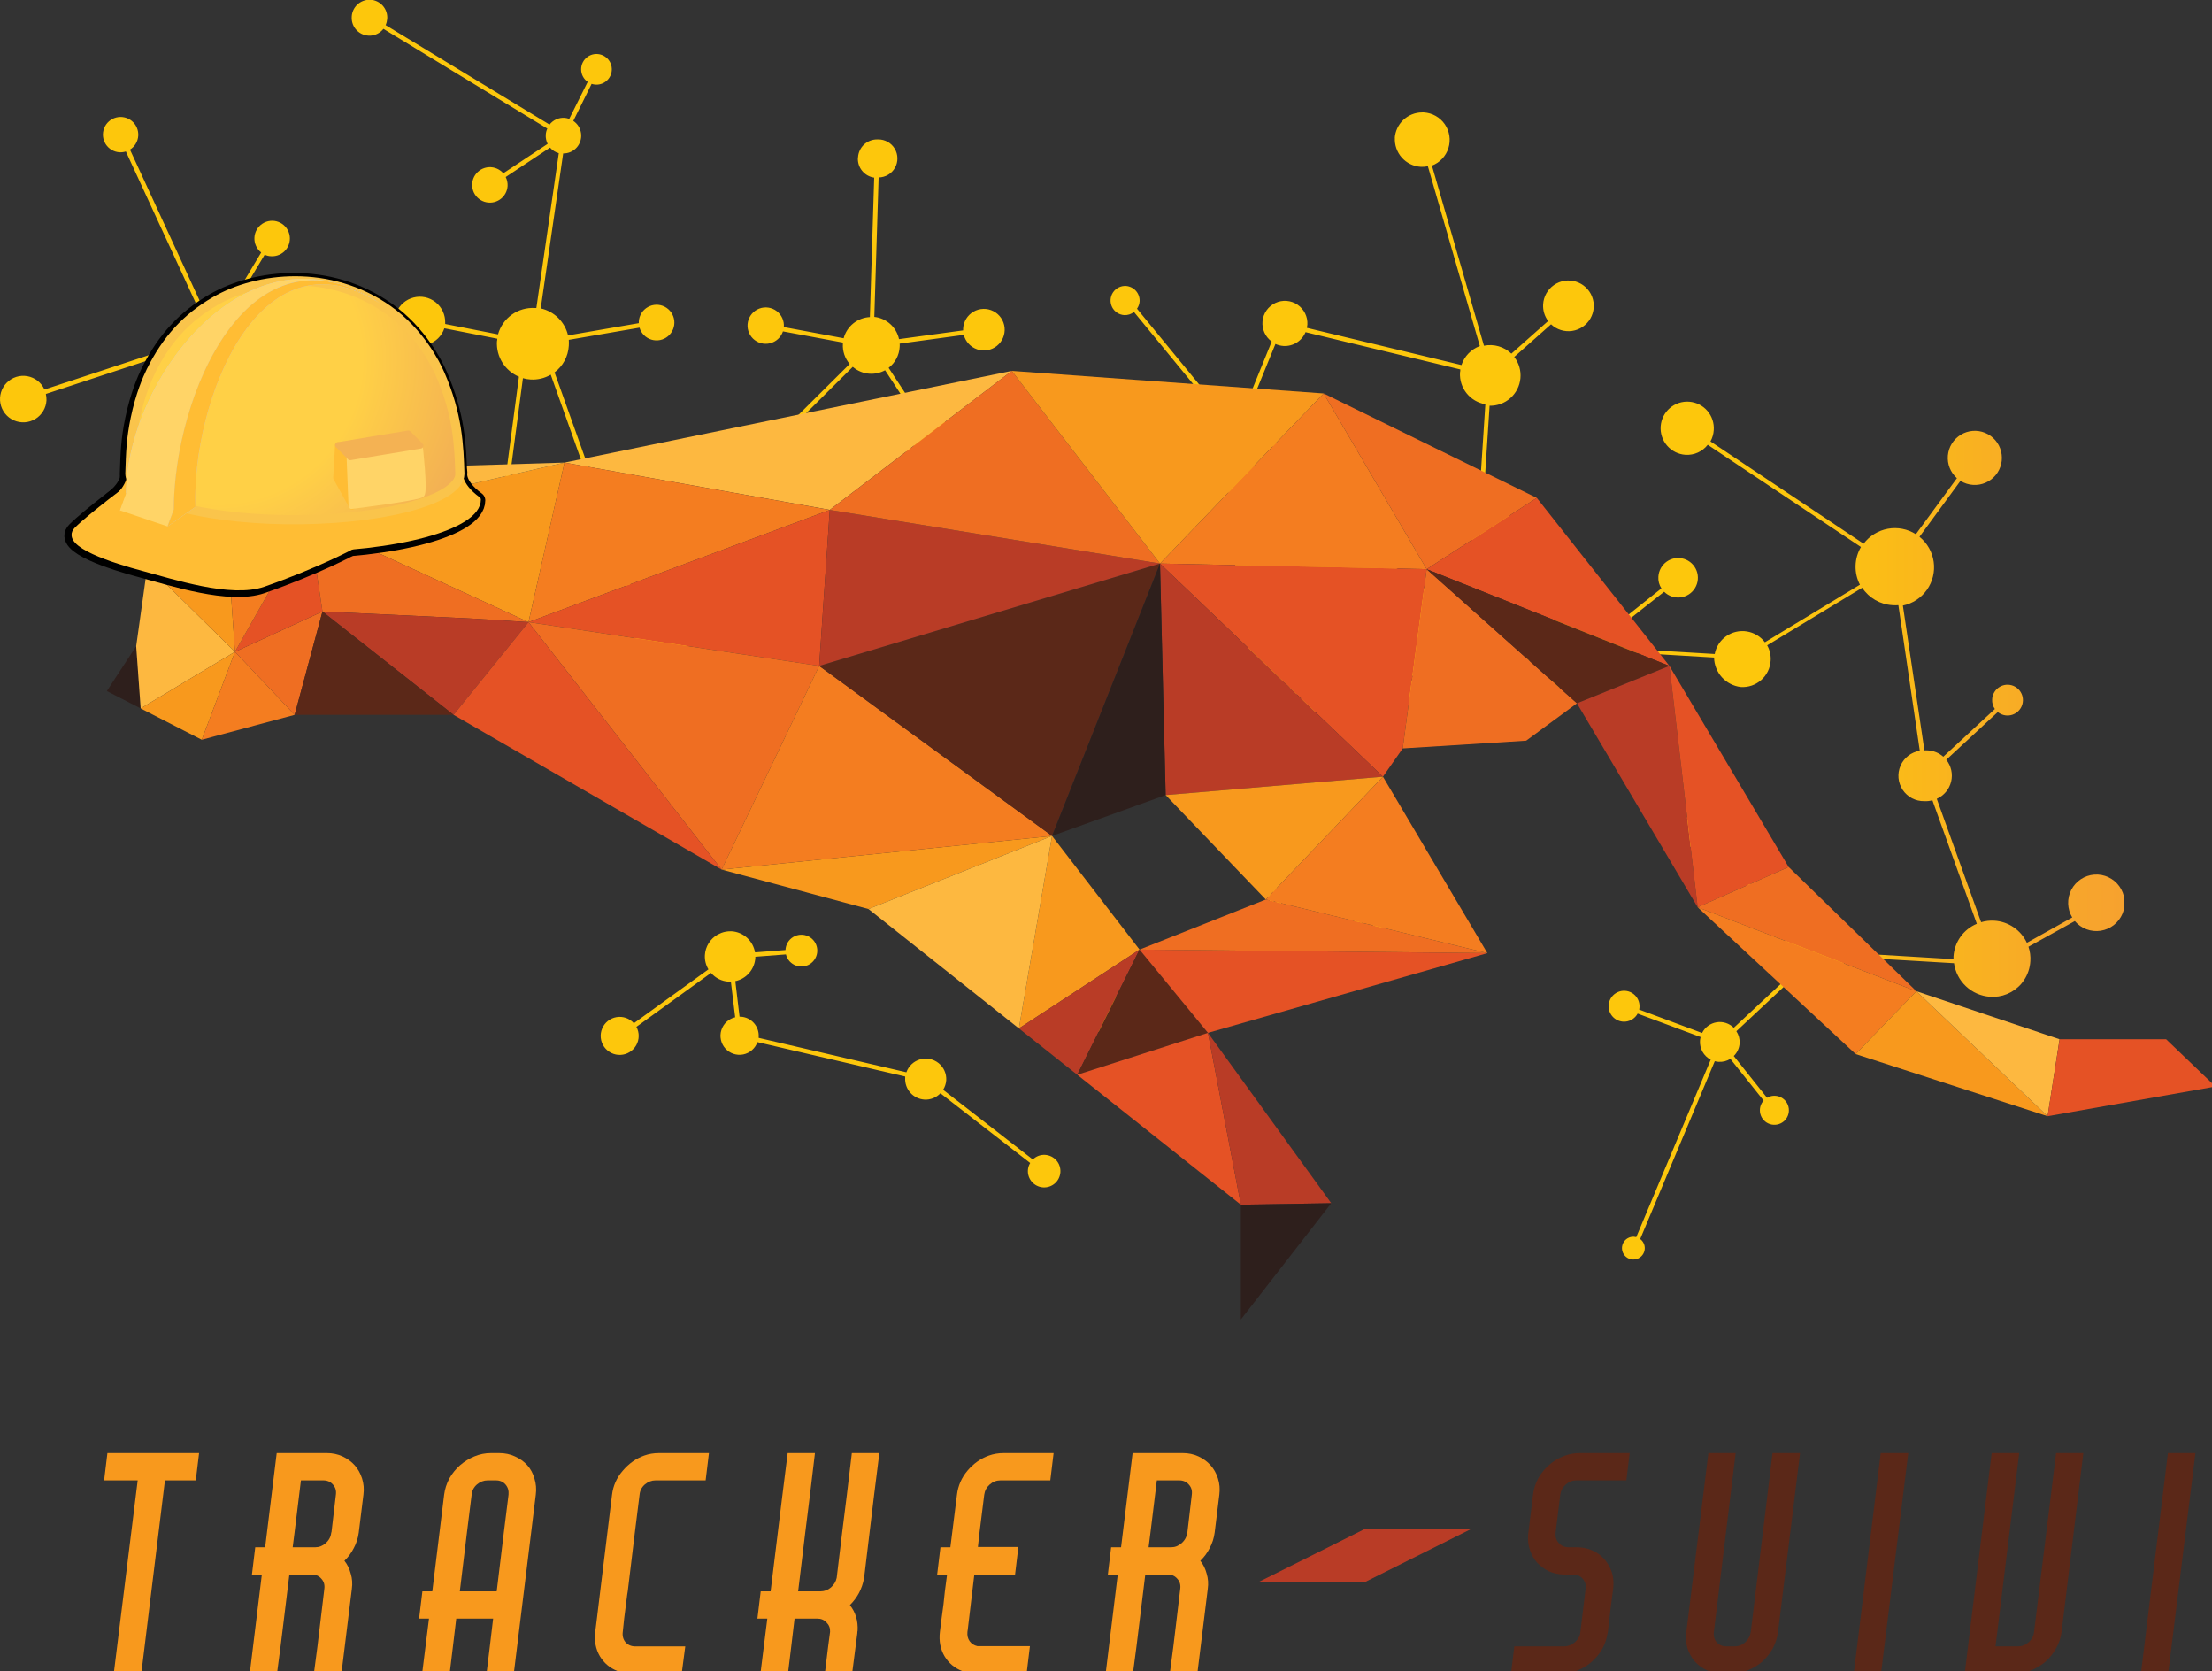 <?xml version="1.0" encoding="UTF-8" standalone="no"?>
<!-- Created with Inkscape (http://www.inkscape.org/) -->

<svg
   viewBox="0 0 92.518 69.871"
   version="1.1"
   id="svg5"
   inkscape:version="1.1.2 (0a00cf5339, 2022-02-04)"
   sodipodi:docname="tracker-hardhat.svg"
   xmlns:inkscape="http://www.inkscape.org/namespaces/inkscape"
   xmlns:sodipodi="http://sodipodi.sourceforge.net/DTD/sodipodi-0.dtd"
   xmlns="http://www.w3.org/2000/svg"
   xmlns:svg="http://www.w3.org/2000/svg">
  <rect x="0" y="0" width="92.518" height="69.871" fill="#333333" stroke="none"/>
  <sodipodi:namedview
     id="namedview7"
     pagecolor="#ffffff"
     bordercolor="#666666"
     borderopacity="1.0"
     inkscape:pageshadow="2"
     inkscape:pageopacity="0.0"
     inkscape:pagecheckerboard="0"
     inkscape:document-units="mm"
     showgrid="false"
     inkscape:zoom="1.5554293"
     inkscape:cx="161.6917"
     inkscape:cy="100.61531"
     inkscape:window-width="2560"
     inkscape:window-height="1307"
     inkscape:window-x="1080"
     inkscape:window-y="187"
     inkscape:window-maximized="1"
     inkscape:current-layer="layer1" />
  <defs
     id="defs2">
    <clipPath
       id="clip-path">
      <path
         class="cls-1"
         d="m 386.49,310.56 a 3.31,3.31 0 1 0 4.75,-2.77 l -0.65,-0.24 a 4.14,4.14 0 0 0 -0.6,-0.09 h -0.2 a 3.3,3.3 0 0 0 -3.3,3.11 m -56.61,-12.15 -0.63,0.29 a 4,4 0 0 0 -2,3.21 3.9,3.9 0 0 0 0.56,2.27 l -11.77,8.5 a 3,3 0 1 0 0.4,0.57 l 11.78,-8.51 a 3.93,3.93 0 0 0 2.77,1.38 h 0.36 l 0.68,5.62 a 3,3 0 1 0 3.51,3.92 l 23.32,5.43 a 1.38,1.38 0 0 0 0,0.2 3.25,3.25 0 0 0 3.05,3.44 3.2,3.2 0 0 0 2.51,-1 l 14.17,11 a 2.51,2.51 0 0 0 -0.36,1.13 2.57,2.57 0 1 0 2.72,-2.41 2.52,2.52 0 0 0 -1.94,0.73 l -14.16,-11 a 3.33,3.33 0 0 0 0.49,-1.5 3.24,3.24 0 0 0 -6.29,-1.26 L 335.74,315 v -0.16 a 3,3 0 0 0 -2.83,-3.18 h -0.19 l -0.67,-5.61 a 4,4 0 0 0 3.16,-3.66 v -0.19 l 4.83,-0.37 a 2.51,2.51 0 1 0 -0.07,-0.69 l -4.81,0.37 a 4,4 0 0 0 -3.68,-3.33 h -0.23 a 4,4 0 0 0 -1.39,0.25 m 86.79,1.8 a 3.3,3.3 0 0 0 3.1,3.5 3.25,3.25 0 0 0 1.72,-0.38 l -3,-5.87 a 3.27,3.27 0 0 0 -1.83,2.75 m 1.83,-2.75 0.15,-0.07 -0.75,-2.34 -4.82,-9.16 a 3.52,3.52 0 0 1 -0.68,-0.39 z m -6.1,-12 -1.31,-2.58 a 3.38,3.38 0 0 0 1.31,2.58 m -1.25,-3.27 1.93,3.66 a 3.12,3.12 0 0 0 1.11,0.27 3.53,3.53 0 0 0 0.86,-0.08 l 2.85,9 4.16,7.9 a 3.22,3.22 0 0 0 1.2,-2.34 3.11,3.11 0 0 0 -0.1,-1 l 8.92,-3.18 a 2.57,2.57 0 1 0 -0.29,-1.34 2.19,2.19 0 0 0 0.06,0.68 l -8.89,3.22 a 3.28,3.28 0 0 0 -2.76,-1.87 3.14,3.14 0 0 0 -0.87,0.07 l -3.59,-11.31 a 3.3,3.3 0 0 0 -1.13,-6.32 h -0.2 a 3.3,3.3 0 0 0 -3.23,2.68 m 4,-17.76 a 3.17,3.17 0 0 0 1.64,0.57 3.27,3.27 0 0 0 2.55,-1 z m -1.47,-2.93 a 3.29,3.29 0 0 0 0.94,2.49 l -0.59,-3.79 a 3.39,3.39 0 0 0 -0.35,1.3 m 6.58,0 a 2.17,2.17 0 0 1 0,0.36 3.3,3.3 0 0 1 -0.94,2.13 l 43.06,-4.28 a 6,6 0 0 1 -0.88,-0.72 l -4.62,-3.35 z m -11.93,-26.15 a 2.43,2.43 0 1 0 2.35,3.07 l -0.3,-2 a 2.52,2.52 0 0 0 -1.37,-1 l 0.57,-4.18 -0.38,-2.42 z M 336,226.76 a 2.61,2.61 0 0 0 0.57,-0.1 z m 73.56,4.57 0.8,5.2 a 2.43,2.43 0 0 1 0.38,1.46 2.74,2.74 0 0 1 -0.08,0.5 l 3.34,21.75 a 3.29,3.29 0 0 1 6.13,0.64 l 35.94,-5.74 -45.31,-32.81 z m -72.3,-5 a 3.22,3.22 0 0 1 -0.69,0.28 l 24.55,-4.52 a 2.67,2.67 0 0 1 -0.56,-0.28 z m 23.86,-4.24 a 3,3 0 0 0 0.95,0.21 3.17,3.17 0 0 0 2.29,-0.8 z m 48.06,6.77 0.91,-6.7 a 3.59,3.59 0 0 1 -2.18,-1.55 z M 351.4,176.11 a 3,3 0 0 0 2.57,3.16 l -0.68,22 a 4.51,4.51 0 0 0 -4.14,3.34 l -9.44,-1.76 a 2.87,2.87 0 1 0 -0.14,0.68 l 9.46,1.76 v 0.21 a 4.45,4.45 0 0 0 1.07,3.17 l -12.32,12.24 a 3.25,3.25 0 0 0 -1.88,-0.75 3.302,3.302 0 0 0 -0.57,6.58 l 1.95,-0.38 a 3.28,3.28 0 0 0 1,-5 l 12.31,-12.24 a 4.44,4.44 0 0 0 2.67,1.09 4.54,4.54 0 0 0 2.43,-0.55 l 4.58,7 a 3.16,3.16 0 0 0 0.32,5.15 l 4.26,-0.83 a 3.14,3.14 0 0 0 0.61,-1.68 3.19,3.19 0 0 0 -3,-3.37 3.24,3.24 0 0 0 -1.62,0.35 l -4.59,-7 a 4.46,4.46 0 0 0 1.74,-3.29 3.13,3.13 0 0 0 0,-0.53 l 10.12,-1.38 a 3.28,3.28 0 1 0 -0.1,-1 1.41,1.41 0 0 0 0,0.29 l -10.12,1.38 a 4.49,4.49 0 0 0 -3.9,-3.51 l 0.68,-22 a 3,3 0 0 0 -0.07,-6 h -0.18 a 3,3 0 0 0 -3,2.83 m 84.73,-3.11 a 4.36,4.36 0 0 0 4.08,4.6 4.28,4.28 0 0 0 1.13,-0.09 l 8.2,28.37 a 4.81,4.81 0 0 0 -2.9,3 l -24.4,-5.87 a 4,4 0 0 0 0.08,-0.5 3.55,3.55 0 1 0 -5.63,2.66 l -4.19,10.31 a 3.58,3.58 0 0 0 -1.39,-0.37 3.51,3.51 0 0 0 -2.55,0.88 l -13.13,-16 a 2.28,2.28 0 0 0 0.41,-1.16 2.32,2.32 0 0 0 -2.16,-2.43 2.304,2.304 0 0 0 -0.27,4.6 2.25,2.25 0 0 0 1.54,-0.5 l 13.14,16 a 3.53,3.53 0 0 0 -0.49,3.45 l 3.17,2.29 a 3.55,3.55 0 0 0 3.2,-1.79 l 8.76,3.94 a 2.76,2.76 0 0 0 -0.06,0.4 2.09,2.09 0 1 0 2.21,-2 2.07,2.07 0 0 0 -1.86,0.93 l -8.77,-3.94 a 3.51,3.51 0 0 0 0.19,-0.91 3.59,3.59 0 0 0 -1.37,-3 l 4.21,-10.32 a 3.6,3.6 0 0 0 1.27,0.32 3.54,3.54 0 0 0 3.48,-2.18 l 24.43,5.88 c 0,0.16 0,0.33 -0.05,0.49 a 4.78,4.78 0 0 0 4,5 l -0.78,12 a 4.79,4.79 0 0 0 -0.38,9.57 4.67,4.67 0 0 0 3,-0.84 l 9.66,12.47 a 7.1,7.1 0 0 0 -2.6,5.11 6.29,6.29 0 0 0 0,1.15 l -3.25,0.52 0.8,0.57 2.55,-0.4 a 7.19,7.19 0 0 0 2.07,3.75 l 1.47,1.06 a 7.17,7.17 0 0 0 10.64,-5.76 l 12.92,0.77 a 4.77,4.77 0 0 0 4.21,4.65 4.43,4.43 0 0 0 4.72,-4.15 4.36,4.36 0 0 0 -0.55,-2.43 l 15,-9.08 a 6.16,6.16 0 0 0 4.77,2.75 5.88,5.88 0 0 0 0.94,0 L 519,269.7 a 4,4 0 0 0 0.7,7.95 4,4 0 0 0 1.29,-0.14 L 528,297 a 6,6 0 0 0 -3.68,5.15 2.26,2.26 0 0 0 0,0.43 l -16.7,-1 a 1.57,1.57 0 0 0 0.06,-0.43 5,5 0 0 0 -4.76,-5.23 5.05,5.05 0 0 0 -3.72,1.34 l -14.1,-13.37 a 2.42,2.42 0 1 0 -2.12,1 2.46,2.46 0 0 0 1.65,-0.53 l 14.13,13.34 a 5,5 0 0 0 0.39,6.84 l -9.51,8.87 a 3.12,3.12 0 0 0 -5,0.82 l -9.94,-3.7 a 1.51,1.51 0 0 0 0.06,-0.36 2.44,2.44 0 1 0 -0.29,1 l 9.94,3.7 a 3.39,3.39 0 0 0 -0.1,0.57 3.14,3.14 0 0 0 1.69,3 l -11.75,28 a 2,2 0 0 0 -0.35,-0.06 1.8,1.8 0 1 0 1.69,1.91 1.79,1.79 0 0 0 -0.72,-1.55 l 11.77,-28.06 a 2.51,2.51 0 0 0 0.61,0.1 3.07,3.07 0 0 0 1.85,-0.47 l 5.25,6.58 a 2.29,2.29 0 1 0 0.54,-0.44 l -5.25,-6.59 a 3.05,3.05 0 0 0 0.92,-2 3.12,3.12 0 0 0 -0.51,-1.91 l 9.62,-9 a 5,5 0 0 0 2.69,0.9 5.27,5.27 0 0 0 5.11,-3.63 l 16.93,1 a 6.16,6.16 0 0 0 5.63,5.29 5.94,5.94 0 0 0 5,-2.06 l 0.42,-0.56 a 6,6 0 0 0 1,-3 5.92,5.92 0 0 0 -0.3,-2.27 l 7.32,-4.05 A 4.46,4.46 0 1 0 543.06,296 l -7.16,4 a 6.07,6.07 0 0 0 -5.14,-3.49 6,6 0 0 0 -2.08,0.24 l -7,-19.47 a 4,4 0 0 0 1.5,-6.16 l 8.13,-7.53 a 2.43,2.43 0 1 0 -0.89,-2 2.38,2.38 0 0 0 0.43,1.52 l -8.14,7.53 a 4,4 0 0 0 -2.48,-1 2.78,2.78 0 0 0 -0.5,0 l -3.4,-22.85 a 6.17,6.17 0 0 0 2.62,-10.85 l 6.47,-8.83 a 4.19,4.19 0 0 0 2,0.64 4.27,4.27 0 1 0 -2.56,-1.06 l -6.48,8.84 a 6.19,6.19 0 0 0 -8.25,1.5 l -24.17,-16.14 a 4.24,4.24 0 0 0 0.52,-1.78 4.2,4.2 0 1 0 -4.48,3.89 4.13,4.13 0 0 0 3.53,-1.58 l 24.18,16.13 a 6.15,6.15 0 0 0 -0.16,5.95 l -15,9.08 a 4.45,4.45 0 0 0 -7.92,1.85 l -13,-0.77 a 7.41,7.41 0 0 0 -1.38,-4 l 6.4,-5.05 a 3.12,3.12 0 1 0 -0.91,-2.38 3,3 0 0 0 0.48,1.85 l -6.4,5.1 a 7.15,7.15 0 0 0 -9.36,-1.2 l -9.67,-12.48 a 4.8,4.8 0 0 0 -2.47,-8.24 l 0.78,-12 a 4.78,4.78 0 0 0 3.89,-7.7 l 5.81,-5.15 a 4,4 0 1 0 -1.25,-3.15 4,4 0 0 0 0.79,2.63 l -5.8,5.15 a 4.85,4.85 0 0 0 -4.33,-1.25 L 442,177.37 a 4.34,4.34 0 0 0 -1.28,-8.39 h -0.27 a 4.34,4.34 0 0 0 -4.32,4.08 M 271.51,153.88 a 2.8,2.8 0 0 0 5,1.91 l 25.87,15.74 a 2.67,2.67 0 0 0 -0.25,1 2.82,2.82 0 0 0 0.3,1.41 l -7,4.64 a 2.8,2.8 0 1 0 0.68,2 2.82,2.82 0 0 0 -0.3,-1.41 l 7,-4.64 a 2.77,2.77 0 0 0 1.38,0.88 l -3.54,24.43 h -0.21 A 5.68,5.68 0 0 0 294.6,204 l -8.34,-1.64 v -0.19 a 4,4 0 0 0 -7.69,-1.65 l -25,4.55 a 3.88,3.88 0 0 0 -1.57,-4 l 5.77,-9.64 a 2.43,2.43 0 0 0 1,0.24 2.8,2.8 0 1 0 -1.55,-0.59 l -5.77,9.63 a 4.05,4.05 0 0 0 -3.09,-0.17 l -11.85,-25.69 a 2.79,2.79 0 1 0 -1.65,0.42 2.86,2.86 0 0 0 1,-0.13 l 11.85,25.69 a 4,4 0 0 0 -1.9,4.37 l -22.8,7.5 a 3.67,3.67 0 1 0 0.32,1.7 4,4 0 0 0 -0.1,-1 l 22.8,-7.5 a 4,4 0 0 0 3.42,2.4 3.35,3.35 0 0 0 0.55,0 l 10.72,19 a 3.76,3.76 0 1 0 1.19,-0.12 h -0.51 l -10.72,-19 a 4,4 0 0 0 2.73,-2.44 l 25,-4.55 a 4.29,4.29 0 0 0 -0.07,0.5 4,4 0 0 0 7.79,1.35 l 8.35,1.64 c 0,0.14 0,0.28 -0.05,0.43 a 5.7,5.7 0 0 0 3.47,5.57 l -3.75,28.38 c -0.12,0 -0.25,-0.05 -0.38,-0.06 a 2.57,2.57 0 1 0 1,0.3 l 3.76,-28.39 a 5.28,5.28 0 0 0 1.21,0.21 5.63,5.63 0 0 0 3.18,-0.76 l 14.31,40.18 a 4.492,4.492 0 1 0 5.53,7.08 l 0.51,-0.47 a 4.49,4.49 0 0 0 -3,-7.53 4.41,4.41 0 0 0 -2.42,0.54 L 303.52,210 a 5.67,5.67 0 0 0 2.25,-4.2 7.44,7.44 0 0 0 0,-0.94 l 11.16,-1.92 a 2.81,2.81 0 1 0 -0.11,-1 1.38,1.38 0 0 0 0,0.29 l -11.17,1.93 a 5.7,5.7 0 0 0 -4.31,-4.26 l 3.54,-24.45 a 2.8,2.8 0 0 0 1.6,-5.13 l 2.89,-5.85 a 2.68,2.68 0 0 0 0.59,0.12 2.42,2.42 0 1 0 -1.21,-0.43 l -2.91,5.84 a 2.71,2.71 0 0 0 -0.76,-0.17 2.79,2.79 0 0 0 -2.35,1.07 l -25.87,-15.7 a 3.21,3.21 0 0 0 0.25,-1 2.81,2.81 0 0 0 -2.64,-3 h -0.17 a 2.81,2.81 0 0 0 -2.79,2.64"
         id="path4" />
    </clipPath>
    <clipPath
       id="clip-path-2">
      <path
         class="cls-1"
         id="rect24"
         d="M 0,0 H 792 V 612 H 0 Z" />
    </clipPath>
    <linearGradient
       id="linear-gradient"
       y1="612"
       x2="1"
       y2="612"
       gradientTransform="matrix(335.14,0,0,-335.14,431.945,205508.2)"
       gradientUnits="userSpaceOnUse">
      <stop
         offset="0"
         stop-color="#fdc70c"
         id="stop7" />
      <stop
         offset=".19"
         stop-color="#fdc70c"
         id="stop9" />
      <stop
         offset=".23"
         stop-color="#fbbe15"
         id="stop11" />
      <stop
         offset=".33"
         stop-color="#f7a52c"
         id="stop13" />
      <stop
         offset=".43"
         stop-color="#f4953a"
         id="stop15" />
      <stop
         offset=".51"
         stop-color="#f3903f"
         id="stop17" />
      <stop
         offset=".81"
         stop-color="#ed683c"
         id="stop19" />
      <stop
         offset="1"
         stop-color="#ed683c"
         id="stop21" />
    </linearGradient>
    <style
       id="style2">.cls-1{fill:none}.cls-4{clip-path:url(#clip-path-2)}.cls-5{fill:#f8991d}.cls-10,.cls-11,.cls-12,.cls-5,.cls-6,.cls-7,.cls-8,.cls-9{fill-rule:evenodd}.cls-6{fill:#2e1f1c}.cls-7{fill:#fdb840}.cls-8{fill:#f47d20}.cls-9{fill:#ef6e22}.cls-10{fill:#e55225}.cls-11{fill:#b93c26}.cls-12{fill:#5b2818}</style>
    <radialGradient
       inkscape:collect="always"
       r="255.59"
       gradientTransform="matrix(-0.123,0,0,0.123,-1807.363,-1063.95)"
       cx="-464.92"
       cy="873.19"
       gradientUnits="userSpaceOnUse"
       id="radialGradient3026-9-1">
      <stop
         offset=".5"
         style="stop-color:#ffd046;stop-opacity:1"
         id="stop48-0-2" />
      <stop
         offset="1"
         style="stop-color:#f0a957;stop-opacity:1"
         id="stop50-8-9" />
    </radialGradient>
  </defs>
  <g
     inkscape:label="Layer 1"
     inkscape:groupmode="layer"
     id="layer1"
     transform="translate(-53.659,-105.784)">
    <g
       id="g691"
       transform="matrix(0.265,0,0,0.265,53.659,105.784)">
      <g
         clip-path="url(#clip-path)"
         id="g31"
         transform="translate(-215.995,-151.24)">
        <path
           id="rect29"
           fill="url(#linear-gradient)"
           d="M 215.83,151.24 H 551.22 V 350.05 H 215.83 Z"
           style="fill:url(#linear-gradient)" />
      </g>
      <g
         class="cls-4"
         clip-path="url(#clip-path-2)"
         id="g139"
         transform="translate(-215.995,-151.24)">
        <path
           class="cls-5"
           id="polygon33"
           d="m 264.77,233.48 34.64,15.92 5.68,-25.17 z" />
        <path
           class="cls-6"
           id="polygon35"
           d="m 237.49,253.19 -4.63,7.09 5.34,2.74 z" />
        <path
           class="cls-7"
           id="polygon37"
           d="m 237.49,253.19 0.71,9.83 14.88,-8.94 -13.81,-13.59 z" />
        <path
           class="cls-5"
           id="polygon39"
           d="m 253.08,254.08 -1.89,-27.29 -11.92,13.7 z" />
        <path
           class="cls-5"
           id="polygon41"
           d="m 238.2,263.02 9.64,4.94 5.24,-13.88 z" />
        <path
           class="cls-8"
           id="polygon43"
           d="m 247.84,267.96 14.66,-3.93 -9.42,-9.95 z" />
        <path
           class="cls-9"
           id="polygon45"
           d="m 262.5,264.03 4.39,-16.3 -13.81,6.35 z" />
        <path
           class="cls-10"
           id="polygon47"
           d="m 266.89,247.73 -2.12,-14.25 -11.69,20.6 z" />
        <path
           class="cls-8"
           id="polygon49"
           d="m 264.77,233.48 -13.58,-6.69 1.89,27.29 z" />
        <path
           class="cls-11"
           id="polygon51"
           d="m 264.77,233.48 -7.9,-19.05 -5.68,12.36 z" />
        <path
           class="cls-12"
           id="polygon53"
           d="m 264.78,233.48 6.9,-8.24 -14.81,-10.81 z" />
        <path
           class="cls-7"
           id="polygon55"
           d="m 264.77,233.48 40.32,-9.25 -33.41,1.01 z" />
        <path
           class="cls-9"
           id="polygon57"
           d="m 299.41,249.4 -34.63,-15.92 2.11,14.25 23.61,1.11 z" />
        <path
           class="cls-11"
           id="polygon59"
           d="m 290.5,248.84 -23.61,-1.11 20.69,16.3 11.83,-14.63 z" />
        <path
           class="cls-12"
           id="polygon61"
           d="m 266.89,247.73 -4.39,16.3 h 25.08 z" />
        <path
           class="cls-7"
           id="polygon63"
           d="m 346.96,231.69 28.73,-21.93 -70.6,14.47 z" />
        <path
           class="cls-8"
           id="polygon65"
           d="m 305.09,224.23 -5.68,25.17 47.55,-17.7 z" />
        <path
           class="cls-10"
           id="polygon67"
           d="m 299.41,249.4 45.88,6.91 1.67,-24.61 z" />
        <path
           class="cls-9"
           id="polygon69"
           d="m 299.41,249.4 30.48,39.05 15.4,-32.14 z" />
        <path
           class="cls-10"
           id="polygon71"
           d="m 299.41,249.4 -11.83,14.63 42.31,24.42 z" />
        <path
           class="cls-5"
           id="polygon73"
           d="m 329.89,288.45 23.18,6.22 28.97,-11.53 z" />
        <path
           class="cls-8"
           id="polygon75"
           d="m 382.04,283.14 -36.75,-26.83 -15.4,32.14 z" />
        <path
           class="cls-12"
           id="polygon77"
           d="m 382.04,283.14 17.04,-42.98 -53.79,16.15 z" />
        <path
           class="cls-11"
           id="polygon79"
           d="m 399.08,240.16 -52.12,-8.46 -1.67,24.61 z" />
        <path
           class="cls-9"
           id="polygon81"
           d="m 399.08,240.16 -23.39,-30.4 -28.73,21.94 z" />
        <path
           class="cls-5"
           id="polygon83"
           d="m 399.08,240.16 25.83,-26.84 -49.22,-3.56 z" />
        <path
           class="cls-8"
           id="polygon85"
           d="m 399.08,240.16 42.09,0.89 -16.26,-27.73 z" />
        <path
           class="cls-10"
           id="polygon87"
           d="m 441.17,241.05 -42.09,-0.89 35.19,33.63 3.12,-4.46 z" />
        <path
           class="cls-11"
           id="polygon89"
           d="m 399.08,240.16 0.89,36.53 34.3,-2.9 z" />
        <path
           class="cls-6"
           id="polygon91"
           d="m 399.08,240.16 -17.04,42.98 17.93,-6.45 z" />
        <path
           class="cls-5"
           id="polygon93"
           d="m 399.97,276.69 15.81,16.48 18.49,-19.38 z" />
        <path
           class="cls-5"
           id="polygon95"
           d="m 382.04,283.14 -5.23,30.37 19.04,-12.44 z" />
        <path
           class="cls-7"
           id="polygon97"
           d="m 382.04,283.14 -28.97,11.53 23.74,18.84 z" />
        <path
           class="cls-11"
           id="polygon99"
           d="m 376.81,313.51 9.21,7.31 9.83,-19.75 z" />
        <path
           class="cls-12"
           id="polygon101"
           d="m 386.02,320.82 20.63,-6.61 -10.8,-13.14 z" />
        <path
           class="cls-10"
           id="polygon103"
           d="m 386.02,320.82 25.82,20.5 -5.19,-27.11 z" />
        <path
           class="cls-11"
           id="polygon105"
           d="m 411.84,341.32 14.27,-0.23 -19.46,-26.88 z" />
        <path
           class="cls-6"
           id="polygon107"
           d="m 411.84,341.32 v 18.12 l 14.27,-18.35 z" />
        <path
           class="cls-10"
           id="polygon109"
           d="m 450.75,301.63 -54.9,-0.56 10.8,13.14 z" />
        <path
           class="cls-9"
           id="polygon111"
           d="m 450.75,301.63 -34.97,-8.46 -19.93,7.9 z" />
        <path
           class="cls-8"
           id="polygon113"
           d="m 450.75,301.63 -16.48,-27.84 -18.49,19.38 z" />
        <path
           class="cls-9"
           id="polygon115"
           d="m 437.39,269.33 19.48,-1.22 8.02,-5.9 -23.72,-21.16 z" />
        <path
           class="cls-9"
           id="polygon117"
           d="m 458.55,229.8 -33.64,-16.48 16.26,27.73 z" />
        <path
           class="cls-10"
           id="polygon119"
           d="m 441.17,241.05 38.31,15.26 -20.93,-26.51 z" />
        <path
           class="cls-12"
           id="polygon121"
           d="m 441.17,241.05 23.72,21.16 14.59,-5.9 z" />
        <path
           class="cls-11"
           id="polygon123"
           d="m 464.89,262.21 19.05,32.18 -4.46,-38.08 z" />
        <path
           class="cls-10"
           id="polygon125"
           d="m 483.94,294.39 14.36,-6.35 -18.82,-31.73 z" />
        <path
           class="cls-9"
           id="polygon127"
           d="m 483.94,294.39 34.52,13.25 -20.16,-19.6 z" />
        <path
           class="cls-8"
           id="polygon129"
           d="m 483.94,294.39 24.94,23.17 9.58,-9.92 z" />
        <path
           class="cls-5"
           id="polygon131"
           d="m 508.88,317.56 30.29,9.8 -20.71,-19.72 z" />
        <path
           class="cls-7"
           id="polygon133"
           d="m 539.17,327.36 1.89,-12.14 -22.6,-7.58 z" />
        <path
           class="cls-10"
           id="polygon135"
           d="m 541.07,315.22 -1.9,12.14 26.5,-4.68 -7.79,-7.46 z" />
        <path
           id="line137"
           fill="#f47d20"
           d="m 565.67,322.68 -26.5,4.67" />
      </g>
      <g
         aria-label="Tracker"
         transform="translate(13.825,264.08)"
         id="text151"
         font-size="43.45px"
         font-family="AirAmericana, 'Air Americana'"
         fill="#f8991d"
         letter-spacing="0.2em">
        <path
           d="m 12.73,-34.803 h 4.867 l -0.521,4.301 H 12.209 L 8.473,0 H 4.128 l 3.78,-30.502 H 2.607 l 0.521,-4.301 h 7.865 z"
           id="path172" />
        <path
           d="m 42.796,-22.246 q -0.174,1.303 -0.782,2.433 -0.565,1.13 -1.477,1.998 0.695,0.87 1,2.043 0.347,1.13 0.173,2.39 L 40.059,0 h -4.345 l 0.565,-4.302 1.086,-9.08 q 0.13,-0.957 -0.478,-1.608 -0.565,-0.652 -1.477,-0.652 H 31.847 L 30.457,-4.302 29.891,0 H 25.59 l 1.912,-15.642 h -1.564 l 0.521,-4.302 h 1.564 l 1.825,-14.86 h 7.908 q 1.347,0 2.477,0.522 1.13,0.521 1.911,1.39 0.783,0.87 1.174,2.086 0.39,1.217 0.217,2.564 z m -6.865,2.302 q 0.913,0 1.651,-0.651 0.782,-0.696 0.87,-1.651 l 0.043,-0.087 0.695,-5.91 q 0.13,-0.955 -0.478,-1.607 -0.565,-0.652 -1.52,-0.652 h -3.52 l -1,8.169 -0.304,2.39 z"
           id="path174" />
        <path
           d="m 64.963,-34.803 q 1.347,0 2.477,0.52 1.173,0.522 1.955,1.391 0.782,0.87 1.13,2.086 0.39,1.217 0.217,2.563 L 67.266,0 h -4.302 l 0.522,-4.302 0.521,-4.388 H 58.185 L 57.663,-4.302 57.142,0 h -4.345 l 1.086,-8.69 H 52.32 l 0.521,-4.302 h 1.565 l 1.868,-15.25 q 0.174,-1.347 0.825,-2.564 0.696,-1.217 1.695,-2.086 1,-0.869 2.26,-1.39 1.26,-0.521 2.606,-0.521 z m 1.477,6.56 q 0.087,-0.955 -0.478,-1.607 -0.565,-0.652 -1.52,-0.652 h -1.304 q -0.912,0 -1.695,0.652 -0.738,0.652 -0.825,1.607 l -0.739,5.91 -1.13,9.341 h 5.823 l 1.13,-9.341 z"
           id="path176" />
        <path
           d="m 84.686,-8.69 -0.217,2.086 q -0.13,0.955 0.434,1.65 0.609,0.652 1.521,0.652 h 7.908 L 93.767,0 h -7.864 q -1.174,0 -2.216,-0.391 -1.825,-0.695 -2.825,-2.346 -0.999,-1.695 -0.738,-3.867 l 0.26,-2.086 0.522,-4.302 1.868,-15.25 q 0.26,-2.13 1.695,-3.78 1.434,-1.695 3.389,-2.39 1.086,-0.391 2.346,-0.391 h 7.865 l -0.522,4.301 H 89.64 q -0.912,0 -1.694,0.652 -0.739,0.652 -0.826,1.608 l -0.738,5.909 -1.13,9.341 -0.087,0.522 z"
           id="path178" />
        <path
           d="m 121.532,-6.778 q -0.044,0.13 -0.044,0.39 L 120.663,0 h -4.302 l 0.521,-4.302 0.305,-2.302 q 0.043,-0.87 -0.565,-1.478 -0.565,-0.608 -1.434,-0.608 h -3.606 L 111.06,-4.302 110.54,0 h -4.345 l 1.086,-8.69 h -1.564 l 0.521,-4.302 h 1.564 l 1.869,-15.25 0.825,-6.561 h 4.302 l -0.044,0.39 -0.738,6.17 -0.739,5.91 -1.13,9.341 h 3.563 q 0.87,0 1.608,-0.608 0.739,-0.652 0.912,-1.52 l 0.87,-7.213 0.738,-5.91 0.739,-6.17 0.043,-0.39 h 4.345 l -0.825,6.56 -1.565,12.992 q -0.043,0.087 -0.043,0.26 -0.217,1.174 -0.782,2.26 -0.565,1.043 -1.434,1.912 1.347,1.694 1.217,4.04 z"
           id="path180" />
        <path
           d="m 152.468,-34.803 -0.521,4.301 h -7.865 q -0.956,0 -1.694,0.652 -0.74,0.652 -0.87,1.607 l -0.738,5.91 -0.26,2.346 h 6.385 l -0.521,4.345 h -6.431 l -0.825,6.909 -0.217,1.824 -0.044,0.305 q -0.087,0.869 0.348,1.477 0.434,0.608 1.216,0.782 h 8.299 l -0.521,4.302 V 0 h -8.256 q -0.13,0 -0.347,-0.043 -0.739,-0.044 -1.521,-0.348 -1.825,-0.695 -2.824,-2.346 -1,-1.695 -0.739,-3.867 l 0.26,-2.086 0.305,-2.26 0.217,-2.042 0.348,-2.65 h -1.564 l 0.521,-4.302 h 1.564 l 1.043,-8.298 q 0.26,-2.13 1.651,-3.78 1.434,-1.695 3.39,-2.39 1.085,-0.391 2.346,-0.391 h 1.303 z"
           id="path182" />
        <path
           d="m 177.886,-22.246 q -0.174,1.303 -0.782,2.433 -0.565,1.13 -1.477,1.998 0.695,0.87 1,2.043 0.347,1.13 0.173,2.39 L 175.149,0 h -4.345 l 0.565,-4.302 1.086,-9.08 q 0.13,-0.957 -0.478,-1.608 -0.565,-0.652 -1.477,-0.652 h -3.563 l -1.39,11.34 L 164.981,0 h -4.302 l 1.912,-15.642 h -1.564 l 0.521,-4.302 h 1.564 l 1.825,-14.86 h 7.908 q 1.347,0 2.477,0.522 1.13,0.521 1.911,1.39 0.783,0.87 1.174,2.086 0.39,1.217 0.217,2.564 z m -6.865,2.302 q 0.913,0 1.651,-0.651 0.782,-0.696 0.87,-1.651 l 0.043,-0.087 0.695,-5.91 q 0.13,-0.955 -0.478,-1.607 -0.565,-0.652 -1.52,-0.652 h -3.52 l -1,8.169 -0.304,2.39 z"
           id="path184" />
      </g>
      <g
         aria-label="suivi"
         transform="translate(238.745,264.08)"
         id="text159"
         font-size="43.45px"
         font-family="AirAmericana, 'Air Americana'"
         fill="#5b2818">
        <path
           d="m 15.381,-9.602 -0.347,2.998 -0.087,0.39 q -0.348,2.043 -1.738,3.607 -1.347,1.52 -3.259,2.216 Q 9.429,-0.217 8.864,-0.087 8.342,0 7.778,0 h -8.039 l 0.522,-4.302 h 7.951 q 0.913,-0.043 1.651,-0.695 0.739,-0.652 0.826,-1.564 l 0.825,-6.822 q 0.13,-0.912 -0.434,-1.564 -0.565,-0.695 -1.521,-0.695 H 8.082 q -1.304,-0.043 -2.39,-0.521 -1.043,-0.522 -1.825,-1.347 -0.739,-0.826 -1.13,-1.956 -0.39,-1.13 -0.304,-2.39 l 0.044,-0.39 0.738,-5.997 q 0.261,-2.129 1.651,-3.78 1.434,-1.694 3.434,-2.39 1.086,-0.39 2.303,-0.39 h 7.863 l -0.521,4.301 H 10.08 q -0.955,0 -1.694,0.652 -0.739,0.652 -0.87,1.608 l -0.738,5.996 q -0.087,0.956 0.478,1.607 0.565,0.652 1.477,0.695 h 1.347 v -0.043 l 0.044,0.043 q 1.173,0 2.172,0.392 1.825,0.695 2.825,2.39 0.999,1.65 0.738,3.78 l -0.39,2.997 z"
           id="path188"
           letter-spacing="0.2em" />
        <path
           d="m 33.196,0 q -1.39,0 -2.52,-0.521 -1.13,-0.522 -1.912,-1.39 -0.782,-0.913 -1.173,-2.086 -0.348,-1.217 -0.174,-2.607 l 3.476,-28.2 h 4.301 l -3.432,28.2 q -0.13,0.955 0.434,1.65 0.609,0.652 1.521,0.652 h 1.304 q 0.956,0 1.694,-0.651 0.739,-0.696 0.87,-1.651 l 3.432,-28.2 h 4.345 l -3.476,28.2 q -0.174,1.39 -0.826,2.607 -0.652,1.173 -1.65,2.085 -1,0.87 -2.304,1.39 Q 35.846,0 34.5,0 Z"
           id="path190"
           letter-spacing="0.2em" />
        <path
           d="m 58.093,-34.803 h 4.345 L 58.136,0 h -4.302 z"
           id="path192"
           letter-spacing="0.2em" />
        <path
           d="m 90.072,-34.803 -3.433,28.199 q -0.174,1.39 -0.869,2.607 -0.652,1.173 -1.65,2.085 -1,0.87 -2.304,1.39 Q 80.556,0 79.21,0 h -7.864 l 4.258,-34.803 h 4.345 L 76.21,-4.302 h 3.563 q 0.913,0 1.651,-0.651 0.782,-0.696 0.87,-1.651 l 3.475,-28.2 z"
           id="path194"
           letter-spacing="0.2em" />
        <path
           d="m 103.418,-34.803 h 4.345 L 103.462,0 H 99.16 Z"
           id="path196" />
      </g>
      <g
         class="cls-4"
         clip-path="url(#clip-path-2)"
         id="g165"
         transform="translate(-215.995,-151.24)">
        <path
           id="polygon163"
           d="M 448.29,392.44 H 431.5 l -16.8,8.39 h 16.8 z"
           class="cls-11"
           fill="#b93c26"
           fill-rule="evenodd" />
      </g>
    </g>
    <g
       transform="matrix(-0.383,0,0,0.383,-607.543,487.164)"
       style="display:inline"
       id="g15745">
      <path
         d="m -1764.608,-935.999 c 0,0 3.8,2.048 9.629,4.076 3.52,1.227 9.773,-0.843 13.028,-1.705 3.26,-0.865 8.893,-2.654 7.33,-4.217 -1.563,-1.563 -6.057,-4.895 -6.057,-4.895 0,0 4.279,7.066 -23.93,6.741 z"
         style="fill:#ffffff;stroke:#000000;stroke-width:1.899;stroke-linejoin:round;stroke-opacity:1"
         id="path9-1-4"
         inkscape:connector-curvature="0" />
      <path
         inkscape:connector-curvature="0"
         id="path13-3-8"
         style="fill:#ffffff;stroke:#000000;stroke-width:1.899;stroke-linejoin:round;stroke-opacity:1"
         d="m -1738.595,-941.137 c 0,2.98 -8.916,5.397 -19.915,5.397 -10.998,0 -19.913,-2.416 -19.913,-5.397 2.294,-1.663 1.962,-3.063 1.962,-3.063 h 35.996 c 0,0 -0.32,1.4 1.869,3.063 z" />
      <path
         d="m -1774.271,-954.868 c 0.445,-1.016 2.171,-4.525 5.678,-6.995 6.358,-4.484 14.241,-3.628 18.877,-0.937 3.132,1.822 5.29,4.171 7,7.618 0.417,0.842 1.195,2.639 1.728,5.21 0.461,2.23 0.506,3.636 0.58,5.971 0,1.951 -3.707,3.711 -10.088,4.568 -8.93,1.196 -19.722,0.157 -24.103,-2.32 -1.253,-0.708 -1.845,-1.462 -1.843,-2.196 0.092,-3.017 0.204,-6.435 2.171,-10.919 z"
         style="fill:#ffffff;stroke-linejoin:round"
         id="path19-3-0"
         inkscape:connector-curvature="0" />
      <path
         d="m -1774.271,-954.868 c 0.445,-1.016 2.171,-4.525 5.678,-6.995 6.358,-4.484 14.241,-3.628 18.877,-0.937 3.132,1.822 5.29,4.171 7,7.618 0.417,0.842 1.195,2.639 1.728,5.21 0.461,2.23 0.506,3.636 0.58,5.971 0,1.951 -3.707,3.711 -10.088,4.568 -8.93,1.196 -19.722,0.157 -24.103,-2.32 -1.253,-0.708 -1.845,-1.462 -1.843,-2.196 0.092,-3.017 0.204,-6.435 2.171,-10.919 z"
         style="fill:#74fc00;fill-opacity:1;stroke:#000000;stroke-width:1.899;stroke-linejoin:round;stroke-opacity:1"
         id="path23-1-6"
         inkscape:connector-curvature="0" />
      <path
         d="m -1764.757,-936.088 c 0,0 3.801,2.044 9.628,4.076 3.519,1.225 9.771,-0.843 13.026,-1.708 3.26,-0.862 8.893,-2.651 7.33,-4.218 -1.563,-1.562 -6.055,-4.893 -6.055,-4.893 0,0 4.277,7.066 -23.931,6.743 z"
         style="fill:#ffbd34;fill-opacity:1;stroke:#ffbd34;stroke-width:0.633;stroke-linejoin:round;stroke-opacity:1"
         id="path27-6-0"
         inkscape:connector-curvature="0" />
      <path
         sodipodi:nodetypes="csccccc"
         inkscape:connector-curvature="0"
         id="path31-3-3"
         style="fill:#ffbd34;fill-opacity:1;stroke:#ffbd34;stroke-width:0.633;stroke-linejoin:round;stroke-opacity:1"
         d="m -1738.745,-941.227 c 0,2.98 -8.913,5.395 -19.914,5.395 -10.998,0 -19.914,-2.414 -19.914,-5.395 2.295,-1.663 1.961,-3.062 1.961,-3.062 h 35.999 c 0,0 -0.214,1.634 1.973,3.296 z" />
      <path
         d="m -1774.422,-954.959 c 0.445,-1.015 2.171,-4.523 5.677,-6.995 6.357,-4.483 14.24,-3.627 18.877,-0.936 3.134,1.822 5.291,4.17 7,7.615 0.418,0.842 1.198,2.639 1.728,5.211 0.46,2.228 0.505,3.636 0.58,5.968 0,1.951 -3.709,3.714 -10.091,4.568 -8.93,1.199 -19.721,0.157 -24.1,-2.32 -1.254,-0.708 -1.846,-1.459 -1.844,-2.196 0.096,-3.012 0.208,-6.431 2.172,-10.915 z"
         style="fill:#ffd520;stroke-linejoin:round"
         id="path37-0-6"
         inkscape:connector-curvature="0" />
      <path
         d="m -1774.422,-954.959 c 0.445,-1.015 2.171,-4.523 5.677,-6.995 6.357,-4.483 14.24,-3.627 18.877,-0.936 3.134,1.822 5.291,4.17 7,7.615 0.418,0.842 1.198,2.639 1.728,5.211 0.46,2.228 0.505,3.636 0.58,5.968 0,1.951 -3.709,3.714 -10.091,4.568 -8.93,1.199 -19.721,0.157 -24.1,-2.32 -1.254,-0.708 -1.846,-1.459 -1.844,-2.196 0.096,-3.012 0.208,-6.431 2.172,-10.915 z"
         style="fill:none;stroke:#000000;stroke-width:0.633;stroke-linejoin:round"
         id="path41-6-5"
         inkscape:connector-curvature="0" />
      <path
         d="m -1774.422,-954.959 c 0.445,-1.015 2.171,-4.523 5.677,-6.995 6.357,-4.483 14.24,-3.627 18.877,-0.936 3.134,1.822 5.291,4.17 7,7.615 0.418,0.842 1.198,2.639 1.728,5.211 0.46,2.228 0.505,3.636 0.58,5.968 0,1.951 -3.709,3.714 -10.091,4.568 -8.93,1.199 -19.721,0.157 -24.1,-2.32 -1.254,-0.708 -1.846,-1.459 -1.844,-2.196 0.096,-3.012 0.208,-6.431 2.172,-10.915 z"
         style="fill:url(#radialGradient3026-9-1);stroke:#fac44b;stroke-linejoin:round;stroke-opacity:1"
         id="path52-0-7"
         inkscape:connector-curvature="0" />
      <path
         d="m -1767.915,-962.626 c 13.374,-8.528 26.947,8.987 26.523,20.234 l 1.244,0.502 c -7e-4,-12.259 -13.285,-30.33 -27.767,-20.736"
         style="fill:#cccccc;stroke-linejoin:round"
         id="path60-2-9"
         inkscape:connector-curvature="0" />
      <polygon
         transform="matrix(-0.123,0,0,0.123,-1731.959,-974.555)"
         id="polygon62-6-3"
         style="fill:#cccccc;stroke-linejoin:round"
         points="66.729,266.15 76.865,262.06 61.197,281.15 " />
      <path
         d="m -1745.35,-940.136 c 0,-11.096 -6.621,-28.383 -18.612,-24.458 12.858,-4.352 23.81,11.568 23.81,22.701 l 0.679,1.841 -5.201,1.754 -0.676,-1.838 z"
         style="fill:#ffd467;fill-opacity:1;stroke:none;stroke-width:0.633;stroke-linecap:round;stroke-linejoin:round"
         id="path64-7-7"
         inkscape:connector-curvature="0" />
      <path
         d="m -1745.349,-940.136 0.678,1.841 -3.05,-2.138 c 0.426,-11.248 -6.82,-30.721 -20.195,-22.197 14.482,-9.591 22.566,10.232 22.566,22.494 z"
         style="fill:#cccccc;stroke-linejoin:round"
         id="path70-9-2"
         inkscape:connector-curvature="0" />
      <path
         d="m -1745.349,-940.136 0.678,1.841 -3.05,-2.138 c 0.426,-11.248 -6.82,-30.721 -20.195,-22.197 14.482,-9.591 22.566,10.232 22.566,22.494 z"
         style="fill:#ffbd34;fill-opacity:1;stroke:none;stroke-width:0.633;stroke-linecap:round;stroke-linejoin:round"
         id="path74-7-4"
         inkscape:connector-curvature="0" />
      <polygon
         transform="matrix(-0.123,0,0,0.123,-1731.959,-974.555)"
         id="polygon78-8-4"
         style="fill:#ffbd34;fill-opacity:1;stroke:#ffbd34;stroke-width:5.159;stroke-linecap:round;stroke-linejoin:round;stroke-opacity:1"
         points="265.49,233.41 267.24,277.31 253.03,251.64 254.68,222.57 " />
      <polygon
         style="stroke-linejoin:round"
         transform="matrix(-0.123,0,0,0.123,-1731.959,-974.555)"
         id="polygon80-2-4"
         points="327.99,223.07 329.73,266.98 320.7,241.3 322.32,217.4 " />
      <path
         inkscape:connector-curvature="0"
         id="path82-9-3"
         style="fill:#ffd467;fill-opacity:1;stroke:#ffd467;stroke-width:0.633;stroke-linecap:round;stroke-linejoin:round;stroke-opacity:1"
         d="m -1764.757,-940.521 c 0,0 -7.301,-0.905 -7.667,-1.271 -0.367,-0.363 0.213,-5.388 0.213,-5.388 l 7.67,1.268 z" />
      <polygon
         transform="matrix(-0.123,0,0,0.123,-1731.959,-974.555)"
         id="polygon84-9-0"
         style="fill:#f4b253;fill-opacity:1;stroke:#f4b253;stroke-width:5.159;stroke-linecap:round;stroke-linejoin:round;stroke-opacity:1"
         points="317.16,212.24 254.68,222.57 265.49,233.41 327.99,223.07 " />
    </g>
  </g>
</svg>
